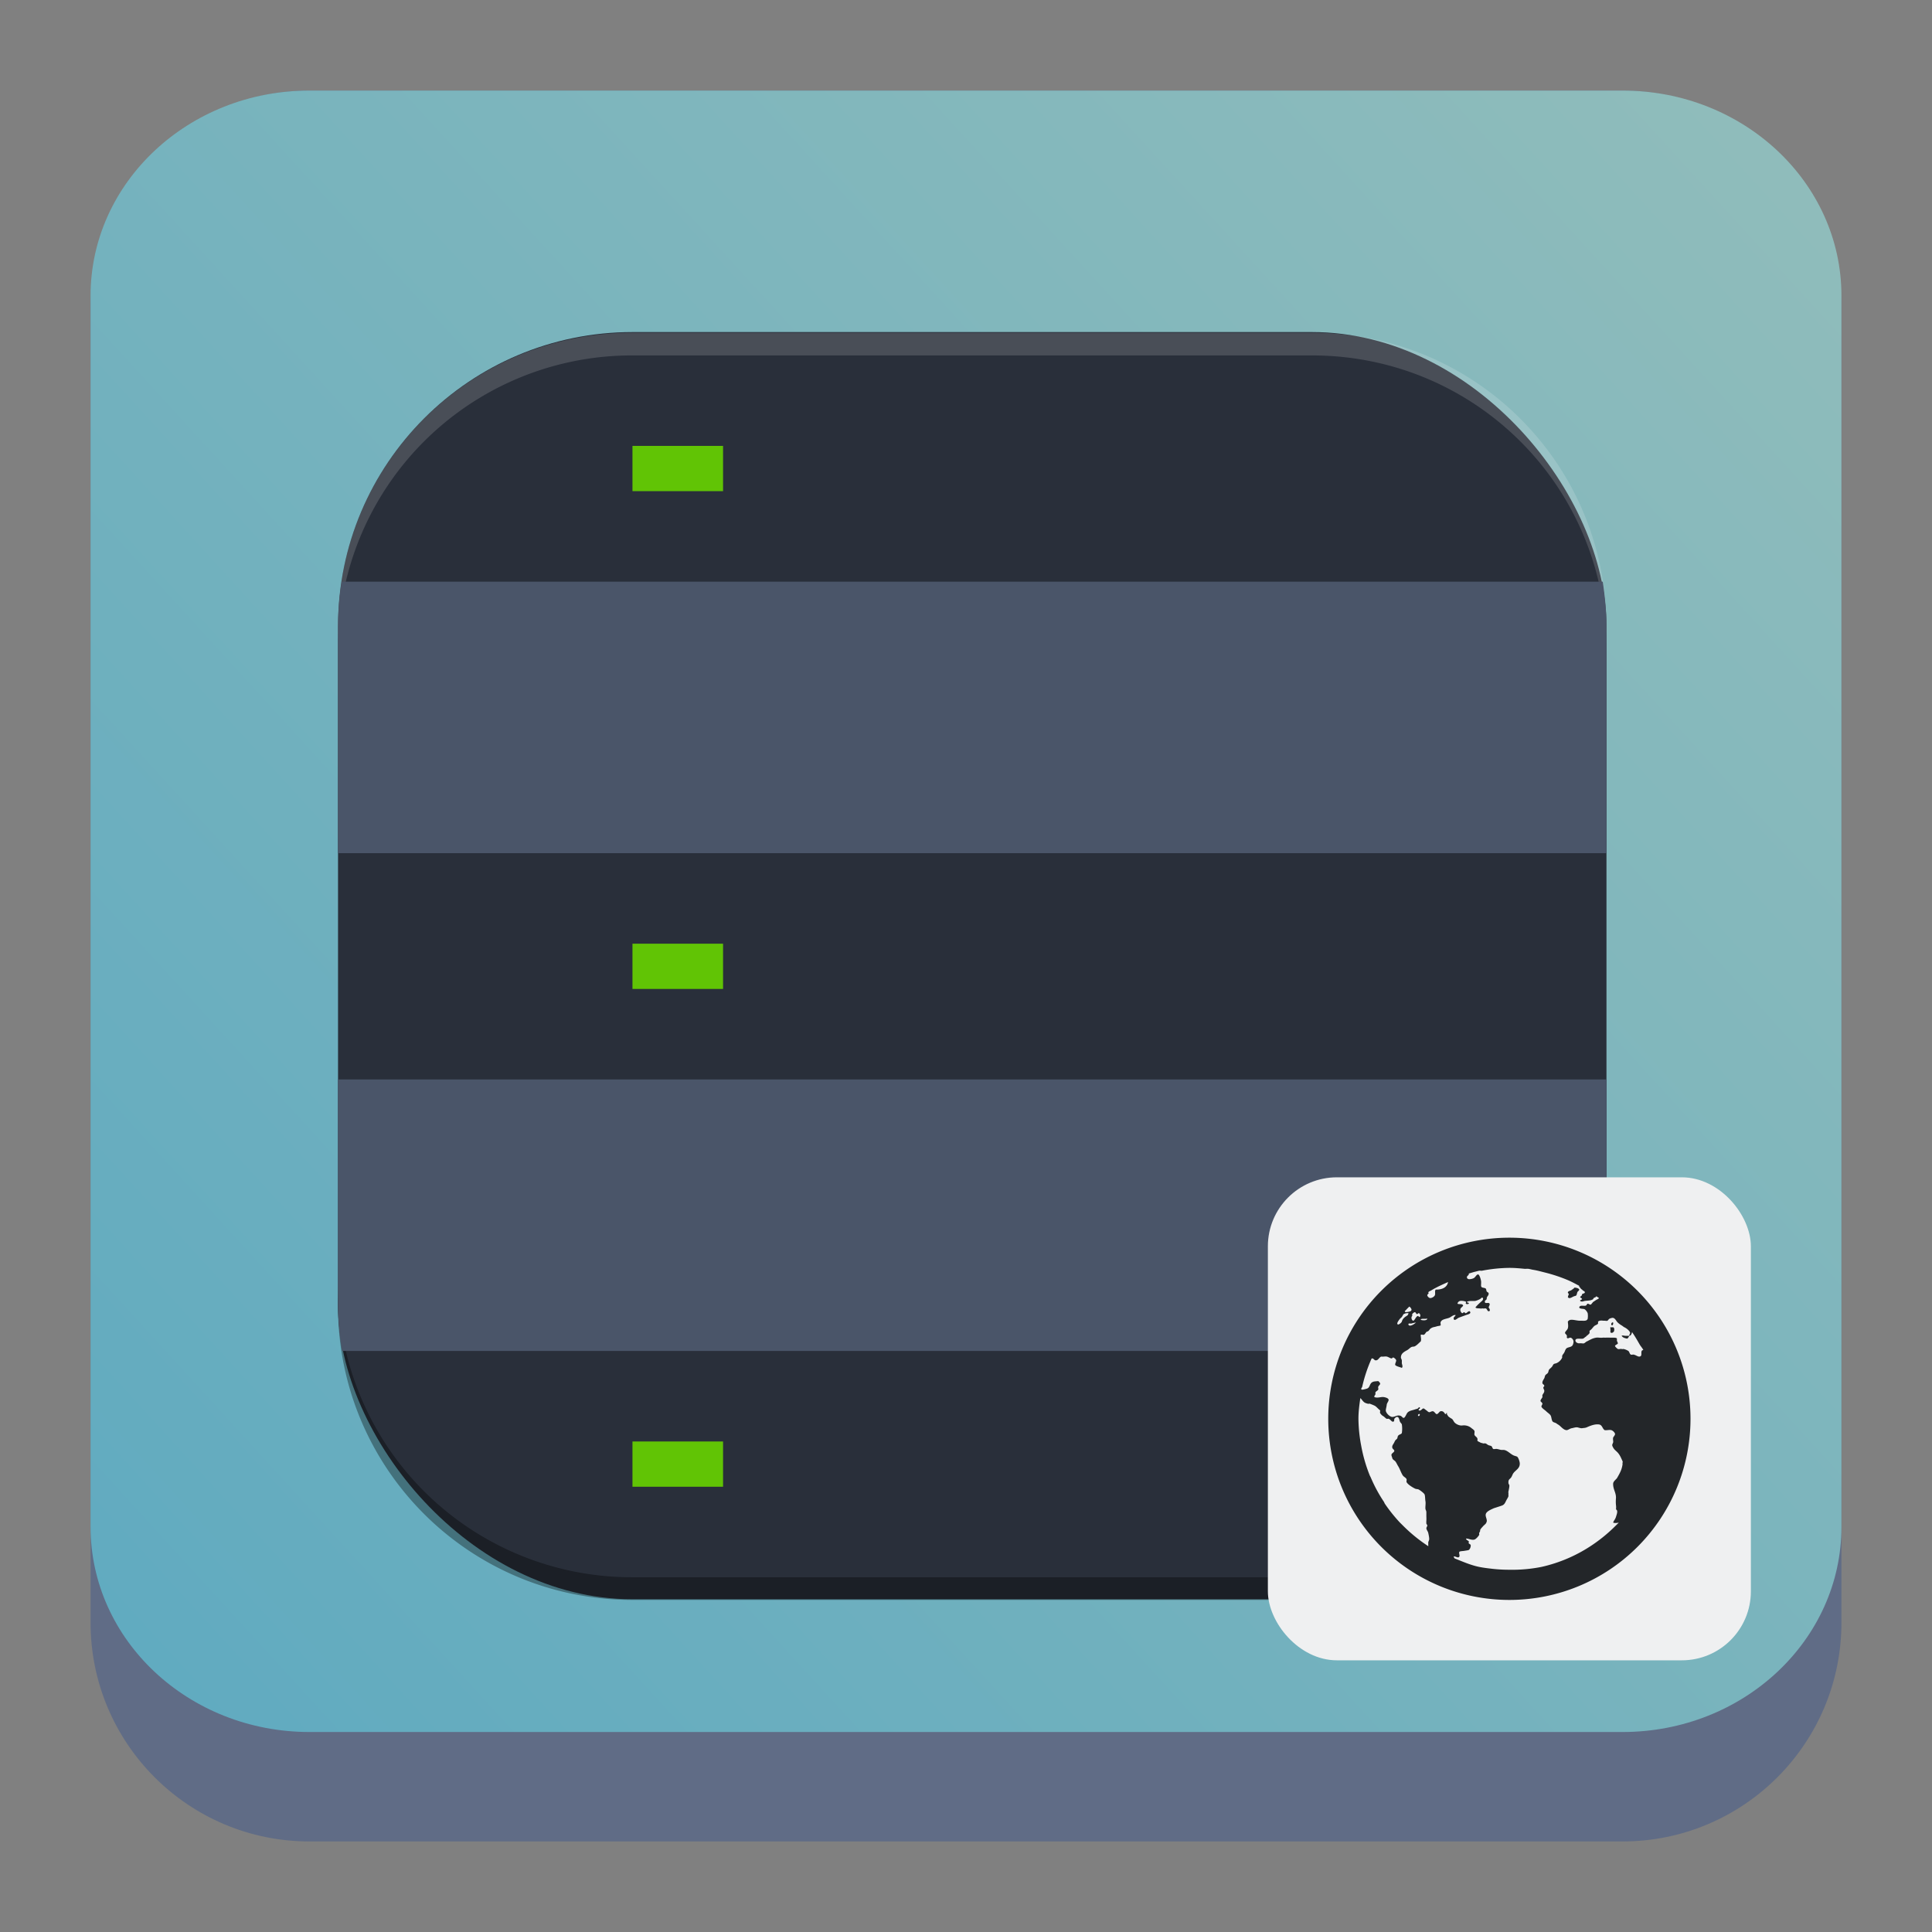 <?xml version="1.0" encoding="UTF-8" standalone="no"?>
<!-- Created with Inkscape (http://www.inkscape.org/) -->

<svg
   width="64"
   version="1.1"
   height="64"
   id="svg3307"
   sodipodi:docname="preferences-system-network-server-web.svg"
   inkscape:version="1.4 (unknown)"
   xmlns:inkscape="http://www.inkscape.org/namespaces/inkscape"
   xmlns:sodipodi="http://sodipodi.sourceforge.net/DTD/sodipodi-0.dtd"
   xmlns:xlink="http://www.w3.org/1999/xlink"
   xmlns="http://www.w3.org/2000/svg"
   xmlns:svg="http://www.w3.org/2000/svg">
  <rect width="100%" height="100%" fill="#808080" stroke="none"/>
  <sodipodi:namedview
     id="namedview3309"
     pagecolor="#ffffff"
     bordercolor="#666666"
     borderopacity="1.0"
     inkscape:showpageshadow="2"
     inkscape:pageopacity="0.0"
     inkscape:pagecheckerboard="0"
     inkscape:deskcolor="#d1d1d1"
     showgrid="false"
     inkscape:zoom="5.2149125"
     inkscape:cx="47.460048"
     inkscape:cy="79.483596"
     inkscape:window-width="1920"
     inkscape:window-height="996"
     inkscape:window-x="0"
     inkscape:window-y="0"
     inkscape:window-maximized="1"
     inkscape:current-layer="layer1" />
  <defs
     id="defs5455">
    <linearGradient
       id="linearGradient1641"
       gradientUnits="userSpaceOnUse"
       x2="0"
       y1="30"
       y2="8">
      <stop
         offset="0"
         stop-color="#cea476"
         id="stop1637"
         style="stop-color:#4c566a;stop-opacity:1;" />
      <stop
         offset="1"
         stop-color="#dab58b"
         id="stop1639"
         style="stop-color:#2e3440;stop-opacity:1;" />
    </linearGradient>
    <linearGradient
       inkscape:collect="always"
       xlink:href="#linearGradient22063-0"
       id="linearGradient22065-6"
       x1="-22"
       y1="5.111"
       x2="-6.444"
       y2="-9.111"
       gradientUnits="userSpaceOnUse"
       gradientTransform="matrix(3.625,0,0,3.625,467.321,555.048)" />
    <linearGradient
       inkscape:collect="always"
       id="linearGradient22063-0">
      <stop
         style="stop-color:#5faac0;stop-opacity:1;"
         offset="0"
         id="stop22059-6" />
      <stop
         style="stop-color:#8fbcbb;stop-opacity:1;"
         offset="1"
         id="stop22061-2" />
    </linearGradient>
    <linearGradient
       id="b"
       gradientTransform="matrix(1.006,0,0,0.923,-418.265,-495.319)"
       gradientUnits="userSpaceOnUse"
       x1="388.423"
       x2="388.423"
       y1="557.798"
       y2="505.798">
      <stop
         offset="0"
         stop-color="#7f8c8d"
         id="stop13" />
      <stop
         offset="1"
         stop-color="#afb0b3"
         id="stop15" />
    </linearGradient>
    <linearGradient
       id="d"
       gradientTransform="matrix(0.894,0,0,0.923,-28.622,-33.966)"
       gradientUnits="userSpaceOnUse"
       x1="1.333"
       x2="1.333"
       y1="48.714"
       y2="9.714">
      <stop
         offset="0"
         stop-color="#eef1f2"
         id="stop19" />
      <stop
         offset="1"
         stop-color="#f9fafb"
         id="stop21" />
    </linearGradient>
    <linearGradient
       id="f"
       gradientUnits="userSpaceOnUse"
       x1="-11.306"
       x2="-11.306"
       y1="23.62"
       y2="7.62"
       gradientTransform="matrix(1.714,0,0,1.714,-27.429,-31.857)">
      <stop
         offset="0"
         stop-color="#3e3e3e"
         id="stop2" />
      <stop
         offset="1"
         stop-color="#5c5c5c"
         id="stop4" />
    </linearGradient>
    <linearGradient
       id="a"
       gradientTransform="matrix(0.571,0,0,0.571,-222.469,732.049)"
       gradientUnits="userSpaceOnUse"
       x2="0"
       xlink:href="#b-3"
       y1="543.798"
       y2="503.798" />
    <linearGradient
       id="b-3">
      <stop
         offset="0"
         stop-color="#2f3943"
         id="stop2771" />
      <stop
         offset="1"
         stop-color="#808c9b"
         id="stop2773" />
    </linearGradient>
    <linearGradient
       id="c"
       gradientTransform="matrix(0.636,0,0,0.636,-249,698.036)"
       gradientUnits="userSpaceOnUse"
       x2="0"
       xlink:href="#b-3"
       y1="499.798"
       y2="547.798" />
    <linearGradient
       id="e"
       gradientUnits="userSpaceOnUse"
       x1="8"
       x2="20"
       y1="6"
       y2="20">
      <stop
         offset="0"
         id="stop2782" />
      <stop
         offset="1"
         stop-opacity="0"
         id="stop2784" />
    </linearGradient>
    <linearGradient
       id="d-6"
       gradientUnits="userSpaceOnUse"
       x1="11"
       x2="11"
       y1="17"
       y2="6">
      <stop
         offset="0"
         stop-color="#ffd42a"
         id="stop2777" />
      <stop
         offset="1"
         stop-color="#ffdf62"
         id="stop2779" />
    </linearGradient>
    <filter
       id="filter6437"
       x="-0.108"
       y="-0.108"
       width="1.216"
       height="1.216"
       color-interpolation-filters="sRGB">
      <feGaussianBlur
         stdDeviation="0.41"
         id="feGaussianBlur438" />
    </filter>
    <linearGradient
       id="linearGradient6207"
       x1="7.635"
       x2="8.761"
       y1="5.704"
       y2="14.001"
       gradientUnits="userSpaceOnUse"
       gradientTransform="matrix(4.348,0,0,4.348,436.809,445.118)">
      <stop
         stop-color="#2e3440"
         offset="0"
         id="stop433" />
      <stop
         stop-color="#4c566a"
         offset="1"
         id="stop435" />
    </linearGradient>
    <linearGradient
       id="c-3"
       gradientUnits="userSpaceOnUse"
       x2="0"
       xlink:href="#linearGradient1641"
       y1="8"
       y2="2"
       gradientTransform="matrix(1.571,0,0,1.571,391.429,522.211)" />
    <linearGradient
       id="b-6"
       gradientUnits="userSpaceOnUse"
       x2="0"
       y1="30"
       y2="8">
      <stop
         offset="0"
         stop-color="#cea476"
         id="stop164" />
      <stop
         offset="1"
         stop-color="#dab58b"
         id="stop166" />
    </linearGradient>
    <linearGradient
       id="d-7"
       gradientUnits="userSpaceOnUse"
       x2="0"
       xlink:href="#linearGradient1641"
       y1="30"
       y2="8"
       gradientTransform="matrix(1.571,0,0,1.571,391.429,522.211)" />
    <linearGradient
       id="linearGradient331"
       gradientUnits="userSpaceOnUse"
       x2="0"
       y1="30"
       y2="8">
      <stop
         offset="0"
         stop-color="#cea476"
         id="stop327" />
      <stop
         offset="1"
         stop-color="#dab58b"
         id="stop329" />
    </linearGradient>
    <linearGradient
       id="e-5"
       gradientUnits="userSpaceOnUse"
       x1="16"
       x2="16"
       xlink:href="#linearGradient22063-0"
       y1="8"
       y2="2" />
    <linearGradient
       id="a-3"
       gradientTransform="matrix(0.667,0,0,0.667,-256.38,-333.867)"
       gradientUnits="userSpaceOnUse"
       x2="0"
       y1="512.8"
       y2="503.8">
      <stop
         offset="0"
         stop-color="#ebc69a"
         id="stop172" />
      <stop
         offset="1"
         stop-color="#f4e0c8"
         stop-opacity="0"
         id="stop174" />
    </linearGradient>
    <linearGradient
       id="f-5"
       gradientUnits="userSpaceOnUse"
       x1="16"
       x2="16"
       xlink:href="#linearGradient22063-0"
       y1="11"
       y2="8" />
    <linearGradient
       id="linearGradient342"
       gradientTransform="matrix(0.667,0,0,0.667,-256.38,-333.867)"
       gradientUnits="userSpaceOnUse"
       x2="0"
       y1="512.8"
       y2="503.8">
      <stop
         offset="0"
         stop-color="#ebc69a"
         id="stop338" />
      <stop
         offset="1"
         stop-color="#f4e0c8"
         stop-opacity="0"
         id="stop340" />
    </linearGradient>
    <linearGradient
       id="g"
       gradientUnits="userSpaceOnUse"
       x1="34"
       x2="48"
       y1="16"
       y2="30"
       gradientTransform="matrix(1.743,0,0,1.743,386.086,515.125)">
      <stop
         offset="0"
         stop-color="#292c2f"
         id="stop196" />
      <stop
         offset="1"
         stop-opacity="0"
         id="stop198" />
    </linearGradient>
    <linearGradient
       id="h"
       gradientUnits="userSpaceOnUse"
       x1="30"
       x2="30"
       xlink:href="#a-36"
       y1="30"
       y2="8"
       gradientTransform="matrix(1.743,0,0,1.743,386.086,515.125)" />
    <linearGradient
       id="a-36"
       gradientUnits="userSpaceOnUse"
       x2="0"
       y1="30"
       y2="8">
      <stop
         offset="0"
         stop-color="#cfd2d5"
         id="stop222" />
      <stop
         offset="1"
         stop-color="#eff0f1"
         id="stop224" />
    </linearGradient>
    <linearGradient
       id="m"
       x1="18"
       x2="30"
       y1="18"
       y2="30"
       gradientUnits="userSpaceOnUse"
       gradientTransform="matrix(1.914,0,0,1.914,382.543,511.583)">
      <stop
         stop-color="#292c2f"
         offset="0"
         id="stop205" />
      <stop
         stop-opacity="0"
         offset="1"
         id="stop207" />
    </linearGradient>
    <linearGradient
       id="l"
       x1="22"
       x2="22"
       y1="30"
       y2="8"
       gradientTransform="matrix(0,-1.914,-1.914,0,466.771,595.811)"
       gradientUnits="userSpaceOnUse"
       xlink:href="#k" />
    <linearGradient
       id="k"
       x2="0"
       y1="30"
       y2="8"
       gradientUnits="userSpaceOnUse">
      <stop
         stop-color="#cfd2d5"
         offset="0"
         id="stop231" />
      <stop
         stop-color="#eff0f1"
         offset="1"
         id="stop233" />
    </linearGradient>
    <linearGradient
       id="b-67"
       gradientTransform="matrix(1.05,0,0,1.05,398.256,520.335)"
       gradientUnits="userSpaceOnUse"
       x2="0"
       y1="44"
       y2="4">
      <stop
         offset="0"
         stop-color="#1d1e1e"
         id="stop3" />
      <stop
         offset="1"
         stop-color="#44484c"
         id="stop4-5" />
    </linearGradient>
    <linearGradient
       id="c-35"
       x1="6"
       x2="6"
       xlink:href="#a-6"
       y1="5"
       y2="4" />
    <linearGradient
       id="a-6"
       gradientUnits="userSpaceOnUse"
       x2="0"
       y1="507.8"
       y2="506.8">
      <stop
         offset="0"
         stop-color="#3da103"
         id="stop5" />
      <stop
         offset="1"
         stop-color="#7ddf07"
         id="stop6" />
    </linearGradient>
    <linearGradient
       id="d-2"
       x1="6"
       x2="6"
       xlink:href="#a-6"
       y1="16"
       y2="15" />
    <linearGradient
       id="linearGradient2"
       gradientUnits="userSpaceOnUse"
       x2="0"
       y1="507.8"
       y2="506.8">
      <stop
         offset="0"
         stop-color="#3da103"
         id="stop1" />
      <stop
         offset="1"
         stop-color="#7ddf07"
         id="stop2-9" />
    </linearGradient>
    <linearGradient
       id="e-1"
       x1="6"
       x2="6"
       xlink:href="#a-6"
       y1="27"
       y2="26" />
    <linearGradient
       id="linearGradient8"
       gradientUnits="userSpaceOnUse"
       x2="0"
       y1="507.8"
       y2="506.8">
      <stop
         offset="0"
         stop-color="#3da103"
         id="stop7" />
      <stop
         offset="1"
         stop-color="#7ddf07"
         id="stop8" />
    </linearGradient>
    <linearGradient
       id="f-2"
       gradientUnits="userSpaceOnUse"
       x1="5"
       x2="18"
       y1="12"
       y2="25"
       gradientTransform="matrix(1.5,0,0,1.5,399.306,521.985)">
      <stop
         offset="0"
         stop-color="#292c2f"
         id="stop9" />
      <stop
         offset="1"
         stop-opacity="0"
         id="stop10" />
    </linearGradient>
  </defs>
  <g
     inkscape:label="Capa 1"
     inkscape:groupmode="layer"
     id="layer1"
     transform="translate(-384.571,-515.798)">
    <path
       d="m 387.571,526.048 c 0,-4.004 3.246,-7.25 7.25,-7.25 h 43.5 c 4.004,0 7.25,3.246 7.25,7.25 v 43.5 c 0,4.004 -3.246,7.25 -7.25,7.25 h -43.5 c -4.004,0 -7.25,-3.246 -7.25,-7.25 z"
       id="path736-7"
       style="fill:#606c86;fill-opacity:1;stroke-width:3.625" />
    <path
       d="m 387.571,525.595 c 0,-3.754 3.246,-6.797 7.25,-6.797 h 43.5 c 4.004,0 7.25,3.043 7.25,6.797 v 40.781 c 0,3.754 -3.246,6.797 -7.25,6.797 h -43.5 c -4.004,0 -7.25,-3.043 -7.25,-6.797 z"
       id="path738-9"
       style="fill:url(#linearGradient22065-6);fill-opacity:1;stroke-width:3.625" />
    <g
       id="g1"
       transform="matrix(1.001,0,0,1,-8.208,-56)">
      <rect
         width="41.977"
         height="41.977"
         x="403.573"
         y="582.798"
         fill="#4d4d4d"
         rx="9.746"
         ry="9.746"
         id="rect1"
         style="stroke-width:0.75;fill:#292f3a;fill-opacity:1" />
      <path
         d="m 403.571,614.301 v 0.75 c 0,5.399 4.347,9.747 9.747,9.747 h 22.484 c 5.399,0 9.747,-4.347 9.747,-9.747 v -0.75 c 0,5.399 -4.347,9.746 -9.747,9.746 h -22.484 a 9.726,9.726 0 0 1 -9.747,-9.746"
         opacity="0.35"
         id="path1"
         style="stroke-width:0.75" />
      <path
         fill="#ffffff"
         d="m 403.571,593.318 v -0.75 c 0,-5.399 4.347,-9.747 9.747,-9.747 h 22.484 c 5.399,0 9.747,4.347 9.747,9.747 v 0.75 c 0,-5.399 -4.347,-9.746 -9.747,-9.746 h -22.484 a 9.726,9.726 0 0 0 -9.747,9.746"
         opacity="0.15"
         id="path2"
         style="stroke-width:0.75" />
      <path
         d="m 403.696,591.066 a 9.744,9.744 0 0 0 -0.123,1.477 v 7.518 h 41.977 v -7.518 c 0,-0.503 -0.051,-0.994 -0.123,-1.477 z m -0.123,16.49 v 7.472 c 0,0.519 0.053,1.025 0.13,1.522 h 41.716 c 0.077,-0.497 0.13,-1.003 0.13,-1.522 v -7.472 z"
         opacity="0.45"
         style="fill:#4a5569;stroke-width:0.75;fill-opacity:1;opacity:1"
         id="path3" />
      <path
         d="m 413.317,586.569 h 2.998 v 1.499 h -2.998 z m 0,16.49 h 2.998 v 1.499 h -2.998 z m 0,16.49 h 2.998 v 1.499 h -2.998 z"
         style="fill:#61c405;fill-opacity:1;stroke-width:0.75"
         id="path4" />
    </g>
    <g
       id="g2"
       transform="translate(3,-32)">
      <rect
         fill="#eff0f1"
         height="16"
         rx="2.286"
         width="16"
         x="423.571"
         y="586.798"
         id="rect12" />
      <path
         d="m 431.571,588.798 a 6,6 0 1 0 0,12 6,6 0 0 0 0,-12 z m 0,1 c 0.173,0 0.332,0.014 0.5,0.031 0.04,0.004 0.085,-0.005 0.125,0 0.053,0.007 0.104,0.023 0.156,0.032 0.144,0.022 0.267,0.059 0.407,0.093 0.256,0.064 0.51,0.149 0.75,0.25 0.131,0.056 0.249,0.121 0.375,0.188 v 0.031 c 0.028,0.013 0.044,0.067 0.093,0.094 0.018,0.01 0.015,0.022 0.032,0.031 0.028,0.016 0.068,0.034 0.062,0.063 -0.008,0.04 -0.066,0.031 -0.094,0.062 0.004,0.058 -0.047,0.055 -0.062,0.094 0.009,0.025 0.058,0.032 0.062,0.062 -0.005,0.032 -0.074,0.03 -0.062,0.063 0.054,0.042 0.105,0.01 0.156,0 0.112,-0.014 0.212,-0.006 0.281,-0.063 -0.009,-0.053 0.1,-0.045 0.094,-0.093 0.029,0.02 0.065,0.04 0.094,0.062 -0.011,0.01 -0.02,0.026 -0.032,0.031 -0.02,0.01 -0.043,0.02 -0.062,0.032 l -0.094,0.062 c -0.023,0.016 -0.07,0.094 -0.093,0.094 -0.03,0 -0.073,-0.038 -0.094,-0.032 -0.03,0.01 -0.029,0.051 -0.063,0.063 -0.066,0.024 -0.196,-0.036 -0.218,0.063 0.028,0.057 0.137,0.03 0.187,0.062 a 0.31,0.31 0 0 1 0.094,0.125 0.59,0.59 0 0 1 0,0.188 c -0.031,0.08 -0.127,0.063 -0.219,0.062 h -0.063 c -0.154,-0.01 -0.305,-0.08 -0.375,0.031 0.005,0.085 0.02,0.145 0,0.219 -0.013,0.054 -0.096,0.11 -0.093,0.156 0,0.024 0.056,0.06 0.062,0.094 0.004,0.018 -0.008,0.045 0,0.063 0.026,0.049 0.08,-0.01 0.125,0 0.044,0.01 0.094,0.075 0.094,0.125 a 0.26,0.26 0 0 1 -0.031,0.125 c -0.044,0.066 -0.125,0.057 -0.188,0.093 -0.052,0.03 -0.062,0.105 -0.093,0.157 -0.033,0.056 -0.076,0.076 -0.063,0.156 a 0.365,0.365 0 0 1 -0.188,0.187 c -0.027,0.012 -0.068,0.014 -0.093,0.032 -0.02,0.014 -0.035,0.061 -0.063,0.093 -0.035,0.04 -0.075,0.064 -0.093,0.094 -0.015,0.023 -0.017,0.062 -0.032,0.094 -0.022,0.042 -0.066,0.051 -0.093,0.093 -0.013,0.02 -0.018,0.068 -0.032,0.094 -0.032,0.058 -0.068,0.106 -0.062,0.157 0.005,0.048 0.06,0.05 0.062,0.093 0.003,0.024 -0.032,0.036 -0.031,0.063 10e-4,0.038 0.028,0.063 0.031,0.093 0.007,0.074 -0.048,0.106 -0.062,0.157 -0.007,0.024 0.006,0.042 0,0.062 -0.012,0.037 -0.062,0.081 -0.063,0.125 0,0.031 0.06,0.05 0.063,0.094 0.002,0.029 -0.037,0.066 -0.032,0.094 0.011,0.054 0.115,0.114 0.157,0.156 0.057,0.057 0.131,0.096 0.156,0.156 0.021,0.051 0.024,0.15 0.063,0.188 0.028,0.028 0.088,0.032 0.125,0.062 0.034,0.027 0.056,0.033 0.093,0.063 0.061,0.048 0.153,0.163 0.25,0.156 0.051,-0.01 0.1,-0.052 0.157,-0.063 0.059,-0.01 0.127,-0.036 0.187,-0.03 0.046,0.01 0.108,0.033 0.156,0.03 0.05,-0.01 0.1,-0.006 0.157,-0.03 0.099,-0.044 0.262,-0.115 0.406,-0.095 0.11,0.016 0.11,0.139 0.187,0.188 0.088,0.01 0.149,-0.017 0.219,0 0.053,0.013 0.12,0.083 0.125,0.125 0.005,0.043 -0.057,0.098 -0.063,0.125 -0.013,0.058 0.01,0.12 0,0.156 -0.008,0.03 -0.032,0.065 -0.03,0.094 0,0.026 0.035,0.09 0.062,0.125 0.033,0.042 0.085,0.08 0.125,0.125 0.073,0.084 0.105,0.17 0.156,0.281 0.013,0.028 -0.012,0.058 0,0.094 -0.022,0.168 -0.078,0.283 -0.188,0.469 -0.051,0.06 -0.126,0.112 -0.125,0.187 -0.003,0.18 0.102,0.295 0.094,0.469 -0.018,0.234 0.018,0.25 0,0.375 0.08,0.04 0.023,0.167 0,0.25 -0.034,0.099 -0.074,0.121 -0.093,0.188 0.053,0.023 0.128,0.013 0.187,0 l -0.094,0.093 a 5.203,5.203 0 0 1 -0.75,0.625 4.94,4.94 0 0 1 -1.718,0.75 4.985,4.985 0 0 1 -1.063,0.094 c -0.19,0 -0.378,-0.01 -0.563,-0.031 -0.146,-0.017 -0.294,-0.034 -0.437,-0.063 -0.283,-0.058 -0.549,-0.177 -0.813,-0.281 -0.009,-0.017 -0.033,-0.042 -0.03,-0.063 0.051,-0.022 0.149,0.074 0.187,0 0.019,-0.035 -0.025,-0.12 0,-0.156 0.018,-0.024 0.119,-0.024 0.156,-0.031 0.053,-0.01 0.126,-0.017 0.156,-0.031 0.033,-0.021 0.069,-0.095 0.063,-0.157 -0.003,-0.029 -0.04,-0.036 -0.063,-0.062 -0.019,-0.022 0.013,-0.042 0,-0.063 -0.024,-0.035 -0.084,-0.042 -0.093,-0.093 0.071,-0.014 0.177,0.06 0.28,0.031 0.05,-0.014 0.134,-0.11 0.157,-0.156 0.007,-0.014 -0.008,-0.045 0,-0.063 0.009,-0.018 0.028,-0.052 0.031,-0.062 0.007,-0.027 -0.006,-0.014 0,-0.032 0.018,-0.05 0.064,-0.088 0.094,-0.125 0.023,-0.028 0.073,-0.064 0.094,-0.093 0.024,-0.031 0.015,-0.035 0.031,-0.063 0.015,-0.09 -0.053,-0.17 -0.031,-0.25 0.024,-0.09 0.163,-0.146 0.25,-0.187 0.03,-0.014 0.069,-0.023 0.093,-0.032 0.06,-0.02 0.132,-0.042 0.188,-0.062 0.094,-0.034 0.11,-0.102 0.156,-0.188 0.022,-0.04 0.059,-0.095 0.063,-0.125 0.004,-0.026 -0.005,-0.031 0,-0.062 0.005,-0.029 -0.008,-0.06 0,-0.094 0.01,-0.043 0.031,-0.14 0.031,-0.187 0,-0.04 -0.03,-0.058 -0.031,-0.094 -0.007,-0.13 0.046,-0.117 0.093,-0.188 0.024,-0.035 0.046,-0.1 0.063,-0.125 0.081,-0.12 0.229,-0.161 0.219,-0.343 -0.004,-0.06 -0.05,-0.2 -0.094,-0.219 -0.025,-0.011 -0.057,-0.018 -0.094,-0.031 -0.118,-0.044 -0.22,-0.178 -0.343,-0.188 h -0.063 c -0.048,0 -0.102,-0.024 -0.156,-0.031 -0.034,-0.01 -0.105,0.01 -0.125,0 -0.031,-0.015 -0.038,-0.077 -0.063,-0.094 -0.02,-0.014 -0.063,-0.02 -0.093,-0.031 -0.05,-0.018 -0.069,-0.059 -0.125,-0.063 -0.018,0 -0.043,0.01 -0.063,0 -0.031,-0.01 -0.065,-0.013 -0.094,-0.03 -0.036,-0.023 -0.079,-0.032 -0.093,-0.063 0.033,-0.108 -0.072,-0.125 -0.094,-0.188 -0.01,-0.029 0.01,-0.099 0,-0.125 -0.013,-0.037 -0.053,-0.062 -0.094,-0.093 a 0.374,0.374 0 0 0 -0.219,-0.094 c -0.046,-0.01 -0.101,0.01 -0.156,0 a 0.356,0.356 0 0 1 -0.188,-0.094 c -0.042,-0.049 -0.056,-0.102 -0.093,-0.125 -0.035,-0.022 -0.07,-0.04 -0.094,-0.063 -0.011,-0.01 -0.021,-0.008 -0.031,-0.03 -0.018,-0.038 -0.054,-0.05 -0.032,-0.095 -0.04,-0.02 -0.019,0.039 -0.062,0.032 -0.039,-0.055 -0.068,-0.11 -0.156,-0.094 -0.04,0.01 -0.078,0.093 -0.125,0.094 -0.04,0 -0.074,-0.086 -0.125,-0.094 -0.04,-0.01 -0.098,0.036 -0.125,0.031 -0.043,-0.01 -0.055,-0.036 -0.094,-0.062 -0.029,-0.02 -0.078,-0.064 -0.094,-0.063 -0.05,0 -0.087,0.1 -0.156,0.063 -0.034,-0.043 0.071,-0.054 0.031,-0.094 -0.03,-0.029 -0.038,0.017 -0.062,0.031 -0.028,0.018 -0.063,0.02 -0.094,0.032 -0.069,0.026 -0.134,0.033 -0.188,0.062 a 0.185,0.185 0 0 0 -0.093,0.094 c -0.023,0.042 -0.059,0.123 -0.094,0.125 -0.042,0 -0.056,-0.046 -0.094,-0.063 -0.115,-0.05 -0.186,0.03 -0.281,0.032 -0.088,0 -0.223,-0.136 -0.219,-0.22 0.003,-0.05 0.026,-0.124 0.032,-0.187 0.004,-0.05 0.061,-0.11 0.062,-0.156 10e-4,-0.062 -0.116,-0.087 -0.156,-0.094 -0.094,-0.017 -0.206,0.042 -0.313,0 -0.02,-0.034 0.02,-0.06 0.032,-0.093 0.006,-0.018 -0.007,-0.042 0,-0.063 0.011,-0.032 0.078,-0.06 0.093,-0.094 0.011,-0.026 -0.01,-0.06 0,-0.093 0.013,-0.036 0.06,-0.068 0.063,-0.094 0.004,-0.034 -0.036,-0.072 -0.063,-0.094 -0.083,0.01 -0.14,0.007 -0.187,0.031 -0.108,0.05 -0.079,0.185 -0.188,0.219 a 0.914,0.914 0 0 1 -0.125,0.031 c -0.018,0.01 -0.042,-0.002 -0.062,0 0.002,-0.01 -0.002,-0.02 0,-0.031 0.004,-0.023 0.026,-0.04 0.031,-0.063 a 4.91,4.91 0 0 1 0.313,-0.937 h 0.03 c 0.039,0.01 0.062,0.06 0.095,0.063 0.091,0.01 0.111,-0.085 0.187,-0.125 0.078,0.01 0.117,-0.01 0.188,0 0.048,0.01 0.118,0.058 0.156,0.062 0.032,0 0.032,-0.035 0.062,-0.031 0.03,0.01 0.089,0.057 0.094,0.093 0.005,0.045 -0.044,0.107 -0.031,0.157 0.047,0.048 0.152,0.065 0.218,0.093 0.044,-0.037 0.007,-0.104 0,-0.156 0,-0.023 0.003,-0.072 0,-0.093 -0.004,-0.036 -0.03,-0.063 -0.03,-0.094 0,-0.143 0.122,-0.194 0.218,-0.25 0.041,-0.024 0.089,-0.076 0.125,-0.094 0.051,-0.025 0.083,-0.007 0.125,-0.031 0.076,-0.043 0.129,-0.108 0.188,-0.157 0.027,-0.065 -0.003,-0.154 0,-0.218 0.027,-0.017 0.064,0 0.093,0 0.046,-0.01 0.068,-0.068 0.094,-0.094 0.015,-0.015 0.044,-0.016 0.063,-0.031 0.045,-0.036 0.053,-0.078 0.093,-0.094 a 0.26,0.26 0 0 1 0.063,-0.031 c 0.03,-0.01 0.077,-0.014 0.125,-0.032 0.03,-0.01 0.113,-0.018 0.125,-0.03 0.015,-0.016 -0.004,-0.072 0,-0.095 0.024,-0.112 0.18,-0.118 0.281,-0.156 0.07,-0.026 0.14,-0.107 0.219,-0.093 -0.015,0.054 -0.076,0.06 -0.063,0.125 0.017,0.09 0.125,-0.019 0.157,-0.032 0.06,-0.026 0.17,-0.063 0.25,-0.093 0.07,-0.025 0.19,-0.045 0.125,-0.125 -0.055,-0.01 -0.078,0.042 -0.125,0.062 -0.033,0.01 -0.035,-0.028 -0.063,-0.031 -0.027,0 -0.035,0.036 -0.063,0.031 -0.027,-0.01 -0.058,-0.06 -0.062,-0.094 -0.011,-0.084 0.06,-0.094 0.094,-0.156 -0.023,-0.076 -0.124,-0.033 -0.188,-0.063 a 0.113,0.113 0 0 1 0.094,-0.093 c 0.043,-0.01 0.162,0.008 0.188,0.031 0.015,0.013 -0.023,0.042 0,0.063 0.026,0.023 0.06,0.01 0.093,0 0.012,-0.057 -0.072,-0.026 -0.062,-0.063 0.068,-0.044 0.198,-0.02 0.281,-0.031 a 0.68,0.68 0 0 0 0.156,-0.063 c 0.04,-0.023 0.052,-0.069 0.094,-0.031 0.012,0.041 -0.008,0.072 -0.031,0.094 -0.077,0.068 -0.159,0.14 -0.219,0.218 0.037,0.036 0.094,0.025 0.156,0.032 0.024,0.01 0.069,-0.005 0.094,0 0.03,0.01 0.07,-0.01 0.094,0 0.042,0.01 0.052,0.093 0.093,0.093 0.068,0 0.04,-0.08 0,-0.125 0.012,-0.047 0.049,-0.091 0.032,-0.125 -0.031,-0.062 -0.15,0.019 -0.157,-0.062 -0.003,-0.05 0.045,-0.056 0.063,-0.094 -0.008,-0.096 0.072,-0.1 0.063,-0.187 -0.005,-0.036 -0.038,-0.029 -0.063,-0.063 -0.013,-0.018 -0.016,-0.08 -0.031,-0.093 -0.052,-0.044 -0.15,-0.01 -0.157,-0.094 -0.002,-0.05 0.007,-0.103 0,-0.157 -0.006,-0.05 -0.05,-0.208 -0.093,-0.218 -0.056,-0.012 -0.09,0.093 -0.157,0.125 a 0.376,0.376 0 0 1 -0.156,0.031 c -0.024,-0.01 -0.06,-0.015 -0.062,-0.063 -0.004,-0.042 0.047,-0.06 0.062,-0.093 0.004,-0.008 -0.002,-0.02 0,-0.032 0.073,-0.02 0.145,-0.045 0.219,-0.062 0.042,-0.01 0.083,-0.023 0.125,-0.031 0.03,-0.006 0.064,0.005 0.094,0 a 5.008,5.008 0 0 1 0.906,-0.094 z m -2.031,0.469 c -0.032,0.182 -0.203,0.255 -0.407,0.25 -0.045,0.044 -0.006,0.126 -0.03,0.187 -0.022,0.051 -0.106,0.098 -0.157,0.094 -0.037,0 -0.094,-0.059 -0.094,-0.094 0,-0.043 0.069,-0.044 0.032,-0.093 10e-4,-0.01 0.02,-0.022 0.03,-0.032 0.021,-0.012 0.043,-0.019 0.063,-0.031 0.181,-0.112 0.367,-0.193 0.563,-0.281 z m 4.187,0.187 c -0.018,0.01 -0.015,0.022 -0.031,0.032 -0.038,0.023 -0.065,0.051 -0.094,0.062 -0.04,0.015 -0.087,0.025 -0.093,0.063 -0.005,0.03 0.032,0.033 0.03,0.062 -0.014,0.037 -0.022,0.049 -0.03,0.094 0.05,0.083 0.155,-0.019 0.218,-0.032 0.028,-0.01 0.048,-0.007 0.063,-0.03 0.017,-0.028 0.018,-0.056 0.031,-0.095 0.014,-0.042 0.068,-0.056 0.063,-0.093 -0.004,-0.037 -0.095,-0.068 -0.157,-0.063 z m -5.468,0.625 c 0.047,0.038 0.114,0.12 0.03,0.157 a 0.516,0.516 0 0 1 -0.155,0.03 c -0.01,0 -0.023,-0.023 -0.032,-0.03 0.052,-0.05 0.103,-0.109 0.157,-0.157 z m 0.187,0.188 c 0.024,0 0.034,0.06 0.063,0.062 0.027,0 0.046,-0.035 0.062,-0.031 0.042,0.011 0.071,0.094 0.031,0.125 -0.033,0.01 -0.038,-0.035 -0.062,-0.031 -0.068,0.012 -0.106,0.16 -0.157,0.156 -0.048,-0.01 -0.08,-0.121 -0.03,-0.156 0,-0.03 -0.003,-0.032 0,-0.063 0.014,-0.018 0.053,-0.065 0.093,-0.062 z m -0.25,0.031 c 0.014,0 0.026,-0.01 0.031,0 -0.007,0.053 -0.021,0.069 -0.062,0.094 -0.071,0.043 -0.133,0.096 -0.157,0.187 -0.006,0.027 -0.09,0.1 -0.125,0.094 -0.078,-0.017 0.045,-0.165 0.063,-0.188 0.02,-0.025 0.04,-0.033 0.063,-0.062 0.022,-0.028 0.04,-0.078 0.062,-0.094 a 0.246,0.246 0 0 1 0.125,-0.031 z m 6.781,0.156 c 0.08,-0.01 0.12,0.078 0.157,0.125 0.03,0.04 0.107,0.098 0.156,0.125 0.028,0.015 0.062,0.049 0.093,0.063 0.065,0.029 0.185,0.123 0.188,0.187 10e-4,0.032 -0.036,0.064 -0.031,0.094 0.049,0.01 0.092,-0.076 0.093,-0.125 0.092,0.13 0.171,0.268 0.25,0.406 0.038,0.066 0.09,0.12 0.125,0.188 -0.044,0.013 -0.055,0.02 -0.062,0.062 -0.01,0.056 0.021,0.147 -0.063,0.157 -0.052,0.01 -0.114,-0.046 -0.187,-0.063 -0.03,-0.01 -0.07,0.01 -0.094,0 -0.055,-0.018 -0.046,-0.092 -0.093,-0.125 a 0.501,0.501 0 0 0 -0.157,-0.063 c -0.027,0 -0.034,0.01 -0.062,0 -0.034,-0.01 -0.097,0.014 -0.125,0 a 0.321,0.321 0 0 1 -0.094,-0.093 c -0.011,-0.037 0.092,-0.063 0.094,-0.094 0.002,-0.024 -0.027,-0.057 -0.032,-0.094 -0.003,-0.022 0.005,-0.047 0,-0.062 -0.007,-0.026 -0.052,-0.03 -0.093,-0.032 h -0.094 c -0.044,0 -0.133,-0.004 -0.188,0 -0.033,0 -0.062,-0.003 -0.093,0 -0.087,0.01 -0.151,-0.01 -0.219,0 a 0.628,0.628 0 0 0 -0.188,0.063 l -0.062,0.031 a 0.411,0.411 0 0 1 -0.063,0.032 c -0.027,0.013 -0.066,0.054 -0.093,0.062 -0.04,0.01 -0.086,-0.01 -0.157,0 -0.05,0 -0.123,-0.033 -0.125,-0.094 0,-0.093 0.163,-0.045 0.25,-0.062 0.033,-0.01 0.054,-0.039 0.094,-0.063 0.02,-0.01 0.014,-0.019 0.032,-0.031 0.03,-0.021 0.088,-0.07 0.093,-0.094 0.004,-0.022 -0.003,-0.045 0,-0.062 0.004,-0.021 0.036,-0.035 0.063,-0.063 0.042,-0.042 0.073,-0.098 0.125,-0.125 0.035,-0.018 0.077,-0.033 0.093,-0.062 0.004,-0.032 0,-0.033 0,-0.063 a 0.13,0.13 0 0 1 0.063,-0.031 c 0.054,-0.012 0.093,0.003 0.156,0 0.027,0 0.065,0.013 0.094,0 0.024,-0.016 0.038,-0.05 0.063,-0.063 a 0.247,0.247 0 0 1 0.093,-0.03 z m 0.563,0.594 h -0.125 c -0.044,0 -0.1,-0.023 -0.125,0 0.037,0.06 0.104,0.079 0.187,0.094 a 0.193,0.193 0 0 0 0.063,-0.094 z m -6.844,-0.563 h 0.094 c 0.025,0 0.052,-0.01 0.062,0 -0.016,0.066 -0.167,0.056 -0.218,0.032 0.002,-0.025 0.03,-0.028 0.062,-0.032 z m -0.219,0.125 c -0.043,0.032 -0.087,0.073 -0.156,0.094 -0.038,0.012 -0.087,0.011 -0.094,-0.031 -0.008,-0.052 0.06,-0.026 0.094,-0.031 0.044,-0.01 0.105,-0.03 0.156,-0.032 z m 6.5,0 c -0.033,0.011 -0.049,0.084 0,0.094 0.023,-0.014 0.038,-0.05 0.032,-0.093 -0.013,-0.014 -0.022,-0.01 -0.032,0 z m -0.062,0.157 c 0,0.056 0.01,0.107 0,0.156 0.032,0.062 0.109,0.01 0.125,-0.031 0.019,-0.104 -0.015,-0.138 -0.063,-0.125 -0.016,0.01 -0.045,-0.013 -0.062,0 z m -8.282,2.343 c 0.057,0.051 0.09,0.123 0.157,0.157 a 0.47,0.47 0 0 0 0.093,0.031 c 0.027,0.01 0.038,-0.008 0.063,0 0.053,0.018 0.114,0.043 0.156,0.063 0.064,0.028 0.133,0.124 0.188,0.156 0.002,0.032 -0.01,0.07 0,0.093 0.026,0.035 0.051,0.07 0.093,0.094 0.051,0.028 0.078,0.072 0.125,0.094 0.017,0.01 0.037,-0.01 0.063,0 0.066,0.02 0.1,0.11 0.156,0.094 0.037,-0.011 0.026,-0.058 0.032,-0.094 0.025,-0.027 0.054,-0.063 0.093,-0.063 0.062,0 0.071,0.096 0.094,0.157 0.013,0.034 0.054,0.057 0.063,0.093 a 0.943,0.943 0 0 1 0,0.282 c -0.017,0.046 -0.088,0.043 -0.125,0.093 -0.018,0.024 -0.018,0.077 -0.032,0.094 -0.024,0.03 -0.044,0.035 -0.062,0.063 a 0.45,0.45 0 0 0 -0.032,0.062 c -0.03,0.064 -0.087,0.11 -0.062,0.188 0.01,0.03 0.063,0.056 0.063,0.093 0,0.044 -0.087,0.077 -0.094,0.125 -0.005,0.035 0.02,0.079 0.031,0.125 0.008,0.035 0.073,0.071 0.094,0.094 0.035,0.04 0.062,0.107 0.093,0.157 0.063,0.097 0.095,0.217 0.157,0.312 0.033,0.049 0.103,0.073 0.125,0.125 0.01,0.026 -0.01,0.07 0,0.094 0.036,0.08 0.2,0.179 0.281,0.218 0.038,0.02 0.09,0.012 0.125,0.032 0.053,0.03 0.16,0.11 0.188,0.156 0.023,0.042 0.019,0.152 0.03,0.219 0.016,0.088 -0.003,0.155 0,0.25 0.004,0.052 0.032,0.073 0.032,0.125 v 0.093 c -0.001,0.062 0.005,0.125 0,0.188 a 0.592,0.592 0 0 0 0,0.094 c 0.003,0.03 0.03,0.034 0.031,0.062 0.002,0.03 -0.034,0.071 -0.031,0.094 0.007,0.063 0.05,0.098 0.063,0.156 0.01,0.046 0.037,0.164 0.03,0.219 -0.003,0.029 -0.026,0.06 -0.03,0.094 -0.003,0.026 0.003,0.038 0,0.062 -0.003,0.023 0.005,0.044 0,0.063 -0.032,-0.02 -0.063,-0.042 -0.094,-0.063 a 5.203,5.203 0 0 1 -0.75,-0.625 l -0.094,-0.093 a 5.2,5.2 0 0 1 -0.5,-0.625 c -0.014,-0.02 -0.018,-0.043 -0.031,-0.063 a 4.824,4.824 0 0 1 -0.438,-0.813 c -0.009,-0.02 -0.022,-0.04 -0.031,-0.062 a 5.018,5.018 0 0 1 -0.281,-0.969 5.008,5.008 0 0 1 -0.094,-0.906 c 0,-0.238 0.03,-0.459 0.063,-0.688 z m 1.938,0.532 c 0.048,-0.022 0.039,0.055 0,0.062 -0.037,0.01 -0.036,-0.044 0,-0.062 z"
         fill="#232629"
         id="path13" />
    </g>
  </g>
</svg>
